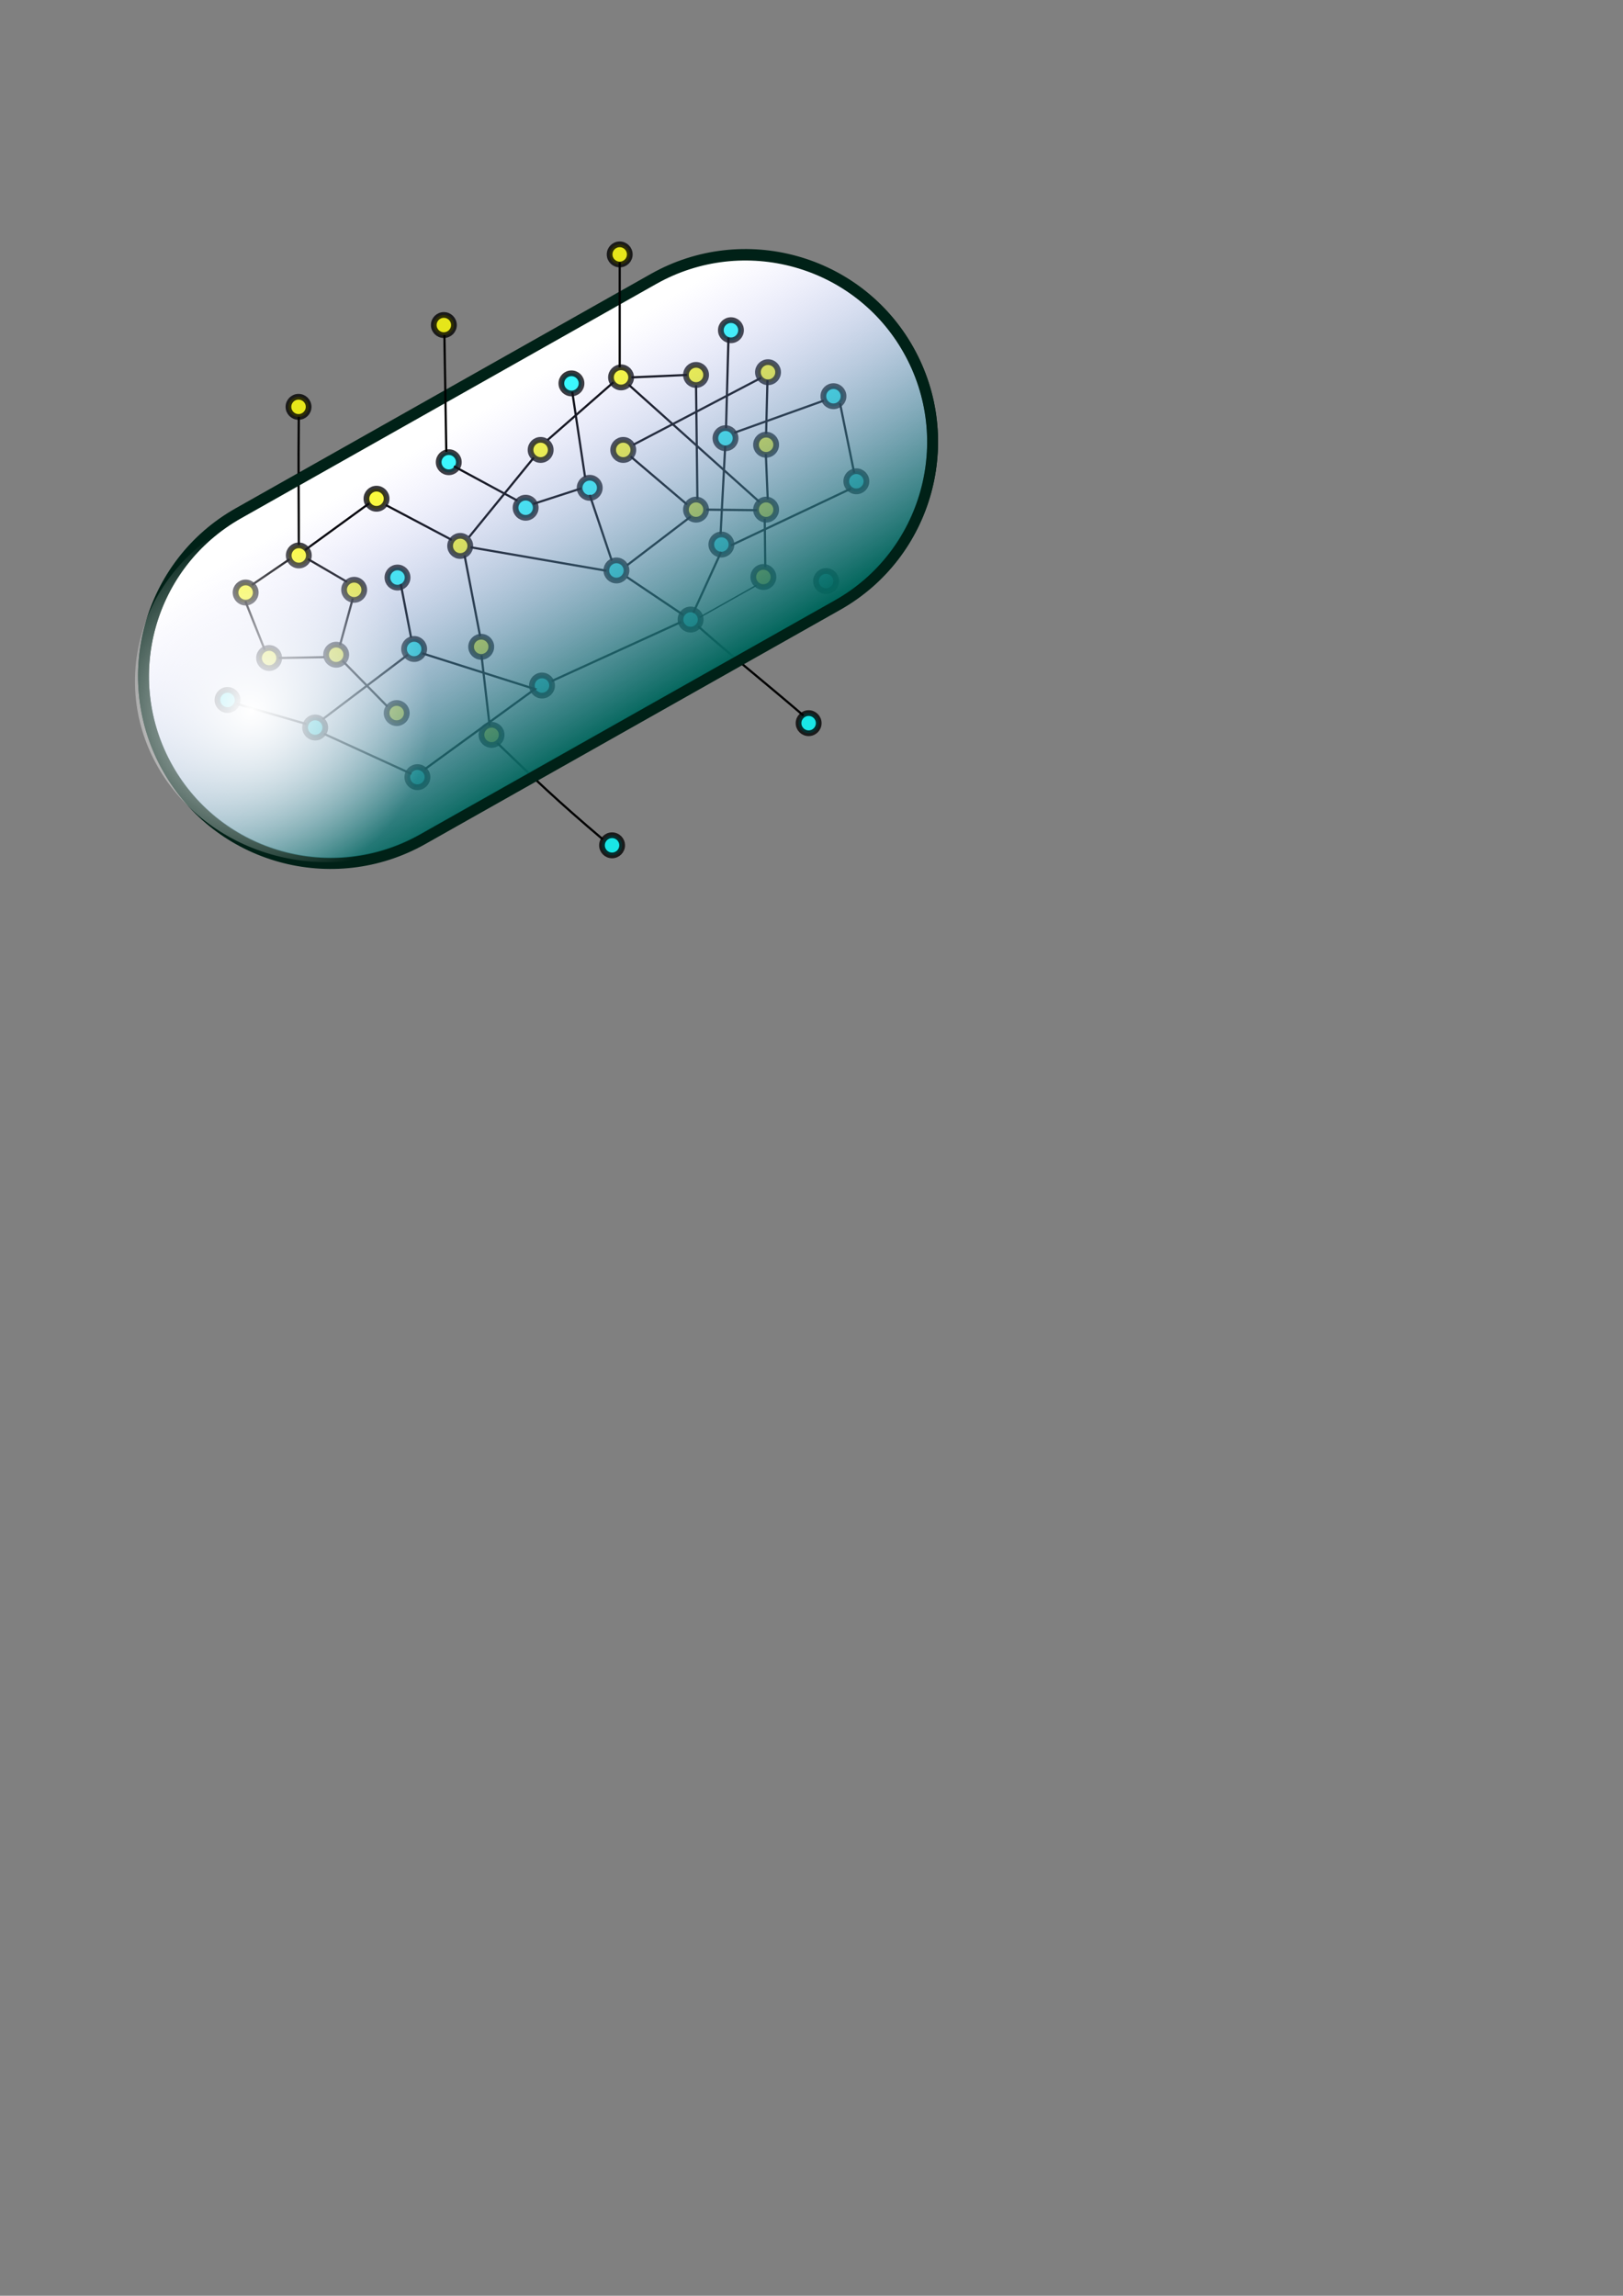 <?xml version="1.0" encoding="UTF-8"?>
<svg id="svg2" xmlns="http://www.w3.org/2000/svg" xmlns:xlink="http://www.w3.org/1999/xlink" xmlns:svg="http://www.w3.org/2000/svg" xmlns:sodipodi="http://sodipodi.sourceforge.net/DTD/sodipodi-0.dtd" xmlns:rdf="http://www.w3.org/1999/02/22-rdf-syntax-ns#" xmlns:osb="http://www.openswatchbook.org/uri/2009/osb" xmlns:inkscape="http://www.inkscape.org/namespaces/inkscape" xmlns:dc="http://purl.org/dc/elements/1.1/" xmlns:cc="http://creativecommons.org/ns#" version="1.1" viewBox="0 0 595.3 841.9">
  <rect x="0" y="0" width="595.3" height="841.9" fill="#808080" stroke="none"/>
  <!-- Generator: Adobe Illustrator 29.5.1, SVG Export Plug-In . SVG Version: 2.1.0 Build 141)  -->
  <defs>
    <style>
      .st0, .st1, .st2 {
        fill: none;
      }

      .st3, .st4 {
        fill: aqua;
      }

      .st3, .st4, .st1, .st2, .st5, .st6 {
        stroke: #000;
      }

      .st3, .st4, .st5, .st6 {
        isolation: isolate;
        opacity: .8;
      }

      .st3, .st1, .st2, .st5, .st7, .st8 {
        stroke-miterlimit: 3.2;
      }

      .st3, .st5 {
        stroke-width: 2.1px;
      }

      .st4, .st6 {
        stroke-miterlimit: 3.2;
        stroke-width: 2.1px;
      }

      .st1 {
        stroke-width: .8px;
      }

      .st2 {
        stroke-width: .5px;
      }

      .st5, .st6 {
        fill: #ff0;
      }

      .st9 {
        fill: url(#radial-gradient);
      }

      .st7 {
        fill: url(#linear-gradient);
      }

      .st7, .st8 {
        stroke: #002117;
        stroke-width: 4px;
      }

      .st8 {
        fill: #fff;
      }
    </style>
    <linearGradient id="linear-gradient" x1="314.8" y1="145.6" x2="310.7" y2="-12.9" gradientTransform="translate(-43.6 287.1) rotate(-29.5) scale(.8)" gradientUnits="userSpaceOnUse">
      <stop offset="0" stop-color="#00655a"/>
      <stop offset="1" stop-color="#b1a7ff" stop-opacity="0"/>
    </linearGradient>
    <radialGradient id="radial-gradient" cx="101.3" cy="309.6" fx="101.3" fy="309.6" r="41.2" gradientTransform="translate(-69.9 -234.7) scale(1.6)" gradientUnits="userSpaceOnUse">
      <stop offset="0" stop-color="#fff"/>
      <stop offset="1" stop-color="#fff" stop-opacity="0"/>
    </radialGradient>
  </defs>
  <sodipodi:namedview id="base" bordercolor="#666666" borderopacity="1.0" inkscape:current-layer="layer2" inkscape:cx="433.13943" inkscape:cy="548.19493" inkscape:document-units="px" inkscape:guide-bbox="true" inkscape:pageopacity="0.0" inkscape:pageshadow="2" inkscape:window-height="705" inkscape:window-maximized="1" inkscape:window-width="1366" inkscape:window-x="-8" inkscape:window-y="-8" inkscape:zoom="0.50742985" pagecolor="#ffffff" showgrid="false" showguides="true">
    <inkscape:grid id="grid4268" type="xygrid"/>
  </sodipodi:namedview>
  <g id="layer1" inkscape:groupmode="layer" inkscape:label="Layer 1">
    <path id="rect3336-2" class="st8" d="M87.5,188.1l152.2-85.9c33-18.6,74.9-7,93.5,26h0c18.6,33,7,74.9-26,93.5l-152.2,85.9c-33,18.6-74.9,7-93.5-26h0c-18.6-33-7-74.9,26-93.5h0Z"/>
    <path id="path4202" class="st1" d="M221.1,307.8c-16.2-13.7-25.1-22.2-39-35.6" inkscape:connector-curvature="0" sodipodi:nodetypes="cc"/>
    <path id="path4186-1" class="st1" d="M109.6,152.4c-.2,20.1,0,31.7,0,47.5" inkscape:connector-curvature="0" sodipodi:nodetypes="cc"/>
    <circle id="path4192-5" class="st5" cx="109.6" cy="203.7" r="3.7"/>
    <circle id="path4192-5-9" class="st5" cx="180.3" cy="269.5" r="3.7"/>
    <circle id="path4192-5-5" class="st5" cx="129.9" cy="216.3" r="3.7"/>
    <circle id="path4192-5-5-7" class="st6" cx="98.7" cy="241.4" r="3.7" transform="translate(-148.7 323.8) rotate(-86.2)"/>
    <circle id="path4192-5-5-7-2" class="st5" cx="123.3" cy="240.1" r="3.7"/>
    <circle id="path4192-5-5-7-5" class="st5" cx="90.1" cy="217.3" r="3.7"/>
    <circle id="path4192-5-5-7-9" class="st5" cx="176.5" cy="237.2" r="3.7"/>
    <circle id="path4192-5-5-7-9-5" class="st5" cx="198.3" cy="165" r="3.7"/>
    <circle id="path4192-5-5-7-9-55" class="st5" cx="228.6" cy="165" r="3.7" inkscape:transform-center-x="27.142857" inkscape:transform-center-y="21.428571"/>
    <circle id="path4192-5-5-7-9-55-7" class="st5" cx="227.8" cy="138.4" r="3.7" inkscape:transform-center-x="27.142857" inkscape:transform-center-y="21.428571"/>
    <circle id="path4192-5-5-7-9-55-3" class="st5" cx="255.3" cy="137.5" r="3.7" inkscape:transform-center-x="27.142857" inkscape:transform-center-y="21.428571"/>
    <circle id="path4192-5-5-7-9-55-6" class="st5" cx="281" cy="163.1" r="3.7" inkscape:transform-center-x="27.142857" inkscape:transform-center-y="21.428571"/>
    <circle id="path4192-5-5-7-9-55-9" class="st5" cx="281.7" cy="136.5" r="3.7" inkscape:transform-center-x="27.142857" inkscape:transform-center-y="21.428571"/>
    <circle id="path4192-5-5-7-9-55-4" class="st5" cx="281" cy="186.9" r="3.7" inkscape:transform-center-x="27.142857" inkscape:transform-center-y="21.428571"/>
    <circle id="path4192-5-5-7-9-55-767" class="st5" cx="255.3" cy="186.9" r="3.7" inkscape:transform-center-x="27.142857" inkscape:transform-center-y="21.428571"/>
    <circle id="path4192-5-5-7-9-55-62" class="st5" cx="168.8" cy="200.2" r="3.7" inkscape:transform-center-x="27.142857" inkscape:transform-center-y="21.428571"/>
    <circle id="path4192-5-5-7-9-55-42" class="st5" cx="280" cy="211.6" r="3.7" inkscape:transform-center-x="27.142857" inkscape:transform-center-y="21.428571"/>
    <path id="path4436" class="st1" d="M119,241l-16.8.3" inkscape:connector-curvature="0"/>
    <path id="path4442" class="st1" d="M97.1,238.3l-7.1-17.8" inkscape:connector-curvature="0"/>
    <path id="path4444" class="st1" d="M92.4,214.5l13.8-9.4" inkscape:connector-curvature="0"/>
    <path id="path4446" class="st1" d="M112.9,205l14.4,8.4" inkscape:connector-curvature="0"/>
    <path id="path4448" class="st1" d="M129.4,219.5l-4.7,17.1" inkscape:connector-curvature="0"/>
    <path id="path4450" class="st1" d="M179.6,266.2l-3-25.9" inkscape:connector-curvature="0"/>
    <circle id="path4192-5-5-7-9-55-62-3" class="st5" cx="145.5" cy="261.5" r="3.7" inkscape:transform-center-x="27.142857" inkscape:transform-center-y="21.428571"/>
    <circle id="path4192-5-5-7-9-55-62-0" class="st5" cx="138.1" cy="182.9" r="3.7" inkscape:transform-center-x="27.142857" inkscape:transform-center-y="21.428571"/>
    <path id="path4473" class="st1" d="M111.9,201.7l23.5-17.1" inkscape:connector-curvature="0"/>
    <path id="path4475" class="st1" d="M141.5,185.2l24.2,12.8" inkscape:connector-curvature="0"/>
    <path id="path4477" class="st1" d="M176.1,233.3l-5.7-29.6" inkscape:connector-curvature="0"/>
    <path id="path4479" class="st1" d="M142.1,259.1l-16.5-16.8" inkscape:connector-curvature="0"/>
    <path id="path4481" class="st1" d="M172,197l23.8-29.2" inkscape:connector-curvature="0"/>
    <path id="path4483" class="st1" d="M200.8,161.4l24.2-21.2" inkscape:connector-curvature="0"/>
    <circle id="path4192-5-5-7-9-55-3-7" class="st3" cx="253.3" cy="227.2" r="3.7" inkscape:transform-center-x="27.142857" inkscape:transform-center-y="21.428571"/>
    <circle id="path4192-5-5-7-9-55-3-7-6" class="st3" cx="303" cy="213.1" r="3.7" inkscape:transform-center-x="27.142857" inkscape:transform-center-y="21.428571"/>
    <circle id="path4192-5-5-7-9-55-3-7-9" class="st3" cx="264.6" cy="199.7" r="3.7" inkscape:transform-center-x="27.142857" inkscape:transform-center-y="21.428571"/>
    <circle id="path4192-5-5-7-9-55-3-7-90" class="st3" cx="314.1" cy="176.5" r="3.7" inkscape:transform-center-x="27.142857" inkscape:transform-center-y="21.428571"/>
    <circle id="path4192-5-5-7-9-55-3-7-8" class="st3" cx="164.6" cy="169.5" r="3.7" inkscape:transform-center-x="27.142857" inkscape:transform-center-y="21.428571"/>
    <circle id="path4192-5-5-7-9-55-3-7-4" class="st3" cx="192.8" cy="186.2" r="3.7" inkscape:transform-center-x="27.142857" inkscape:transform-center-y="21.428571"/>
    <circle id="path4192-5-5-7-9-55-3-7-96" class="st3" cx="216.3" cy="178.9" r="3.7" inkscape:transform-center-x="27.142857" inkscape:transform-center-y="21.428571"/>
    <circle id="path4192-5-5-7-9-55-3-7-3" class="st3" cx="209.6" cy="140.6" r="3.7" inkscape:transform-center-x="27.142857" inkscape:transform-center-y="21.428571"/>
    <circle id="path4192-5-5-7-9-55-3-7-0" class="st3" cx="268.1" cy="121.1" r="3.7" inkscape:transform-center-x="27.142857" inkscape:transform-center-y="21.428571"/>
    <circle id="path4192-5-5-7-9-55-3-7-905" class="st3" cx="305.7" cy="145.3" r="3.7" inkscape:transform-center-x="27.142857" inkscape:transform-center-y="21.428571"/>
    <circle id="path4192-5-5-7-9-55-3-7-2" class="st3" cx="266.1" cy="160.7" r="3.7" inkscape:transform-center-x="27.142857" inkscape:transform-center-y="21.428571"/>
    <circle id="path4192-5-5-7-9-55-3-7-96-2" class="st3" cx="226.1" cy="209.2" r="3.7" inkscape:transform-center-x="27.142857" inkscape:transform-center-y="21.428571"/>
    <circle id="path4192-5-5-7-9-55-3-7-21" class="st3" cx="296.6" cy="265.2" r="3.7" inkscape:transform-center-x="27.142857" inkscape:transform-center-y="21.428571"/>
    <circle id="path4192-5-5-7-9-55-3-7-31" class="st3" cx="224.5" cy="310" r="3.7" inkscape:transform-center-x="27.142857" inkscape:transform-center-y="21.428571"/>
    <circle id="path4192-5-5-7-9-55-7-2" class="st5" cx="227.3" cy="93.3" r="3.7" inkscape:transform-center-x="27.142857" inkscape:transform-center-y="21.428571"/>
    <circle id="path4192-5-5-7-9-55-7-3" class="st5" cx="162.8" cy="119.2" r="3.7" inkscape:transform-center-x="27.142857" inkscape:transform-center-y="21.428571"/>
    <circle id="path4192-5-5-7-9-55-7-4" class="st5" cx="109.5" cy="149.2" r="3.7" inkscape:transform-center-x="27.142857" inkscape:transform-center-y="21.428571"/>
  </g>
  <g id="layer2" inkscape:groupmode="layer" inkscape:label="Layer 2">
    <path id="path4487" class="st1" d="M231.6,138.4l20.4-.9" inkscape:connector-curvature="0"/>
    <path id="path4489" class="st1" d="M232.3,163.1l46.8-24.5" inkscape:connector-curvature="0"/>
    <path id="path4491" class="st1" d="M255.3,141.3l.5,41.8" inkscape:connector-curvature="0"/>
    <path id="path4493" class="st1" d="M259.1,186.9l18.5.2" inkscape:connector-curvature="0"/>
    <path id="path4495" class="st1" d="M280.5,190.2l.2,17.8" inkscape:connector-curvature="0"/>
    <path id="path4497" class="st1" d="M281.6,183.1l-.7-16.6" inkscape:connector-curvature="0"/>
    <path id="path4499" class="st1" d="M281,159.1l.5-19.7" inkscape:connector-curvature="0"/>
    <path id="path4501" class="st1" d="M252,185l-20.7-17.6" inkscape:connector-curvature="0"/>
    <path id="path4503" class="st1" d="M230.6,141.1l48,43" inkscape:connector-curvature="0"/>
    <path id="path4545" class="st1" d="M172.6,200.7l49.8,8.6" inkscape:connector-curvature="0"/>
    <path id="path4547" class="st1" d="M253.3,189.5l-23.3,17.8" inkscape:connector-curvature="0"/>
    <circle id="path4192-5-5-7-9-55-3-7-67" class="st3" cx="198.8" cy="251.4" r="3.7" inkscape:transform-center-x="27.142857" inkscape:transform-center-y="21.428571"/>
    <circle id="path4192-5-5-7-9-55-3-7-22" class="st3" cx="151.9" cy="238" r="3.7" inkscape:transform-center-x="27.142857" inkscape:transform-center-y="21.428571"/>
    <circle id="path4192-5-5-7-9-55-3-7-64" class="st3" cx="145.8" cy="211.8" r="3.7" inkscape:transform-center-x="27.142857" inkscape:transform-center-y="21.428571"/>
    <circle id="path4192-5-5-7-9-55-3-7-7" class="st3" cx="115.6" cy="266.8" r="3.7" inkscape:transform-center-x="27.142857" inkscape:transform-center-y="21.428571"/>
    <circle id="path4192-5-5-7-9-55-3-7-36" class="st3" cx="153.1" cy="285" r="3.7" inkscape:transform-center-x="27.142857" inkscape:transform-center-y="21.428571"/>
    <circle id="path4192-5-5-7-9-55-3-7-03" class="st4" cx="83.4" cy="256.7" r="3.7" inkscape:transform-center-x="27.142857" inkscape:transform-center-y="21.428571" transform="translate(-178.2 322.9) rotate(-86.2)"/>
    <path id="path4728" class="st1" d="M86.7,258.1l25.6,7.4" inkscape:connector-curvature="0"/>
    <path id="path4730" class="st1" d="M118.3,263.8l31.3-23.7" inkscape:connector-curvature="0"/>
    <path id="path4732" class="st1" d="M118.8,269.1l32.1,14.7" inkscape:connector-curvature="0"/>
    <path id="path4734" class="st1" d="M155.8,282.1l40.4-29.4-41.3-13.1" inkscape:connector-curvature="0"/>
    <path id="path4736" class="st1" d="M150.8,233.9l-3.8-19.7" inkscape:connector-curvature="0"/>
    <path id="path4738" class="st1" d="M294.7,262.4c-16.1-13.8-26.1-21.6-38.6-32.7" inkscape:connector-curvature="0" sodipodi:nodetypes="cc"/>
    <path id="path4740" class="st1" d="M249.8,228.1l-47.5,21.7" inkscape:connector-curvature="0"/>
    <path id="path4742" class="st1" d="M250.6,225.5l-20.7-13.9" inkscape:connector-curvature="0"/>
    <path id="path4744" class="st2" d="M256.6,226.4l20.8-11.7" inkscape:connector-curvature="0"/>
    <path id="path4746" class="st1" d="M254.3,224.7l10.2-22.3" inkscape:connector-curvature="0"/>
    <path id="path4748" class="st1" d="M264.3,195.9l1.7-32.3" inkscape:connector-curvature="0"/>
    <path id="path4750" class="st1" d="M166.5,171l23.3,12.6" inkscape:connector-curvature="0"/>
    <path id="path4752" class="st1" d="M195.6,184.8l17.6-5.7" inkscape:connector-curvature="0"/>
    <path id="path4754" class="st1" d="M214.6,175l-4.7-31.3" inkscape:connector-curvature="0"/>
    <path id="path4758" class="st1" d="M266.3,157l.9-33.2" inkscape:connector-curvature="0"/>
    <path id="path4762" class="st1" d="M308.1,147.9l5.2,25.5" inkscape:connector-curvature="0"/>
    <path id="path4766" class="st1" d="M269.3,158.7l32.9-11.8" inkscape:connector-curvature="0"/>
    <path id="path4768" class="st1" d="M312.1,179.2l-44,20.8" inkscape:connector-curvature="0"/>
    <path id="path4770" class="st1" d="M216.3,181.5l8.1,24.1" inkscape:connector-curvature="0"/>
    <path id="rect3336" class="st7" d="M87.5,188.3l152.2-85.9c33-18.6,74.9-7,93.5,26h0c18.6,33,7,74.9-26,93.5l-152.2,85.9c-33,18.6-74.9,7-93.5-26h0c-18.6-33-7-74.9,26-93.5h0Z"/>
    <ellipse id="path5987" class="st9" cx="120.1" cy="249.8" rx="70.6" ry="66.4"/>
    <path id="path4256" class="st1" d="M163,122.9l.7,42.8" inkscape:connector-curvature="0"/>
    <path id="path4258" class="st1" d="M227.3,96.2v38.5" inkscape:connector-curvature="0"/>
  </g>
  <rect class="st0" x="40.7" y="28.2" width="309.2" height="309.2"/>
</svg>